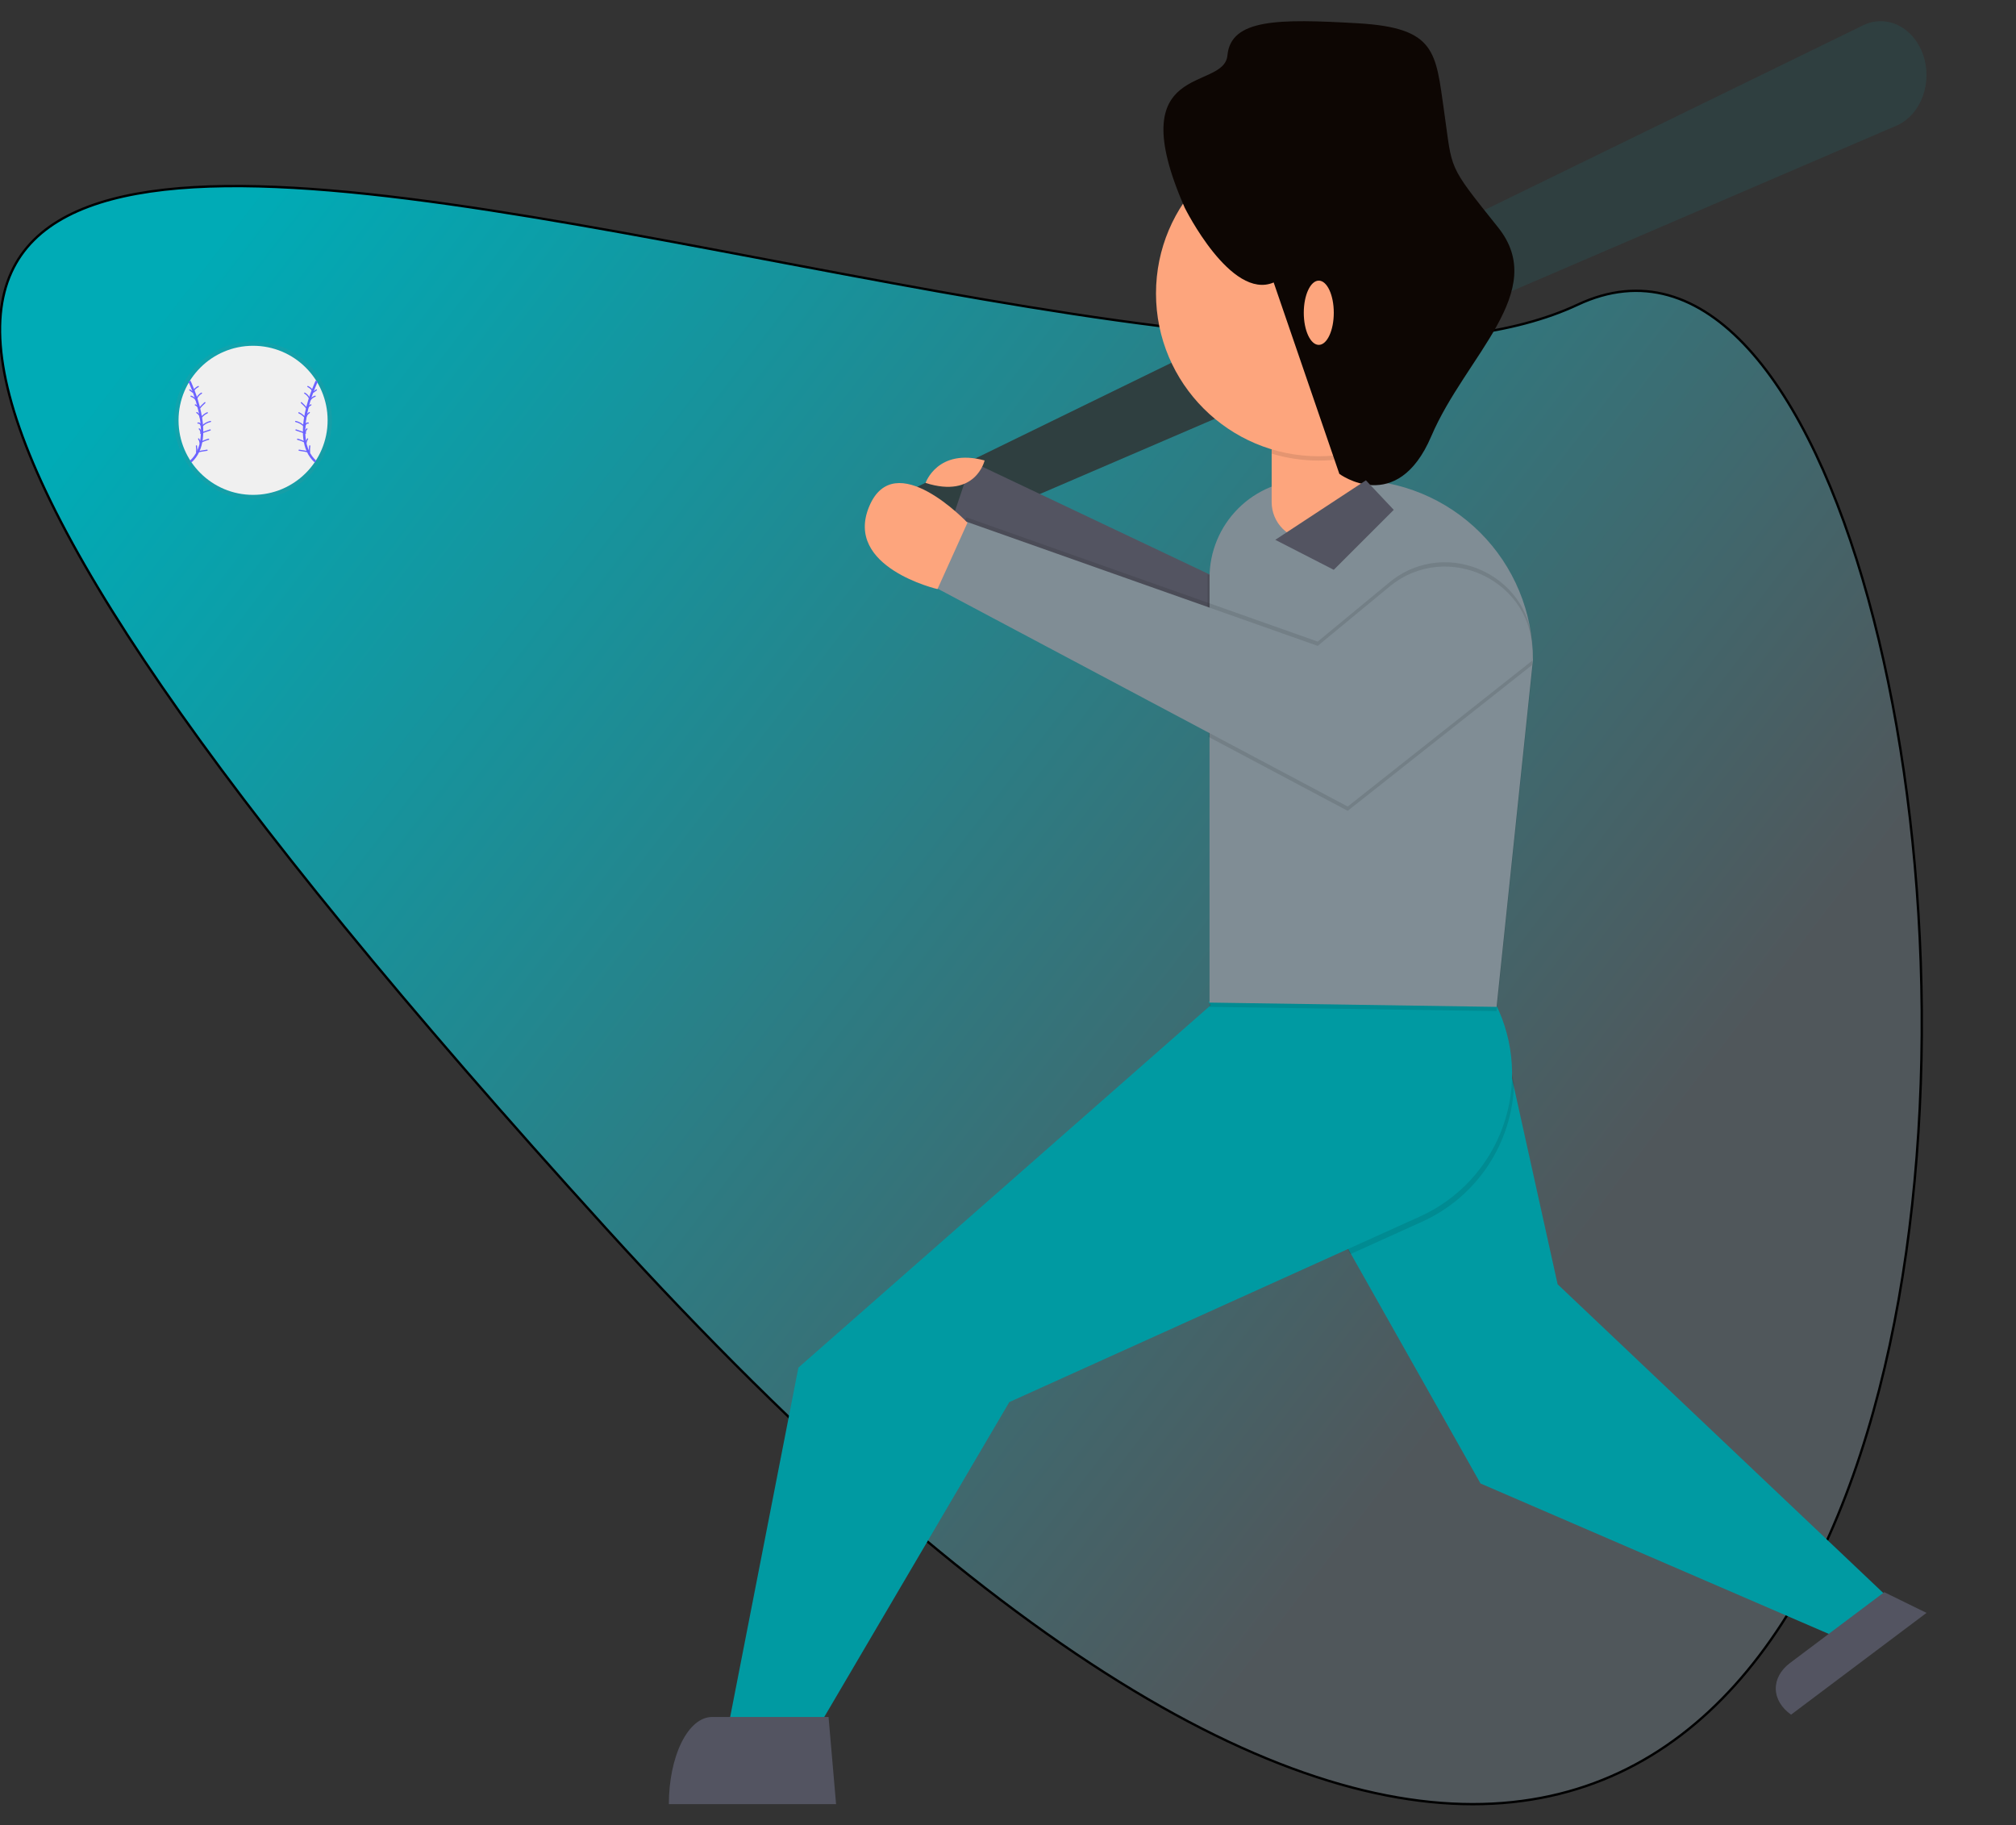 <svg width="856" height="775" viewBox="0 0 856 775" fill="none" xmlns="http://www.w3.org/2000/svg">
<rect x="0" y="0" width="856" height="775" fill="#333333" stroke="none"/>
<g id="undraw_home_run_oerh 1">
<g clip-path="url(#clip0)">
<path id="Vector 1" d="M257.234 521.45C-430.145 -235.256 453.628 230.98 669.838 129.385C886.047 27.791 944.613 1278.16 257.234 521.45Z" fill="url(#paint0_linear)" stroke="black"/>
<g id="bat">
<path id="Vector" d="M816.626 23.424C817.579 26.247 818.045 29.264 817.997 32.301C817.948 35.337 817.386 38.332 816.343 41.111C815.3 43.889 813.797 46.396 811.921 48.485C810.046 50.574 807.835 52.204 805.419 53.279L396.761 229L389 206.908L791.062 10.752C793.446 9.588 796.004 8.992 798.585 9C801.167 9.008 803.722 9.62 806.1 10.799C808.479 11.978 810.635 13.701 812.442 15.869C814.249 18.036 815.671 20.605 816.626 23.424V23.424Z" fill="#2F3F40"/>
</g>
<g id="guy">
<path id="Vector_2" d="M591.66 255.12L533.32 316.97L403.06 224.2L412.56 196L523.82 248.75L571.48 196C571.48 196 593.69 223.29 591.66 255.12Z" fill="#535461"/>
<path id="Vector_3" opacity="0.1" d="M532.41 316.97L590.75 255.12C592.13 233.57 582.4 214.12 575.97 203.79C575.16 203.79 574.35 203.73 573.53 203.73H563.59L522.91 248.73L512.7 243.89C512.7 244.34 512.7 244.78 512.7 245.23V302.88L532.41 316.97Z" fill="black"/>
<path id="Vector_4" d="M513.12 425.2L628.63 629.85L782.34 696.24L801.44 678.05L661.37 545.26L634.99 426.11L513.12 425.2Z" fill="#009AA2"/>
<path id="Vector_5" opacity="0.1" d="M514.94 429.1L573.32 532.5L603.82 518.71C615.189 513.57 624.883 505.335 631.792 494.946C638.701 484.556 642.547 472.432 642.89 459.96L635.89 428.37L516.43 427.76L514.94 429.1Z" fill="black"/>
<path id="Vector_6" d="M515.54 425.5L339 580.66L305.71 751.11L337.32 750.53L428.56 595.29L602.91 516.5C611.073 512.812 618.407 507.514 624.473 500.922C630.538 494.33 635.209 486.581 638.206 478.139C641.203 469.698 642.463 460.738 641.913 451.798C641.362 442.857 639.01 434.12 635 426.11V426.11L515.54 425.5Z" fill="#009AA2"/>
<path id="Vector_7" opacity="0.1" d="M635.45 429.3L513.57 427.5V247.08C513.57 236.068 517.944 225.507 525.731 217.721C533.517 209.934 544.078 205.56 555.09 205.56H574.43C594.711 205.56 614.162 213.617 628.502 227.958C642.843 242.298 650.9 261.749 650.9 282.03L635.45 429.3Z" fill="black"/>
<path id="Vector_8" d="M635.45 427.5L513.57 425.68V245.26C513.57 234.248 517.944 223.687 525.731 215.901C533.517 208.114 544.078 203.74 555.09 203.74H574.43C584.472 203.74 594.416 205.718 603.694 209.561C612.972 213.404 621.402 219.037 628.502 226.138C635.603 233.238 641.236 241.668 645.079 250.946C648.922 260.224 650.9 270.168 650.9 280.21L635.45 427.5Z" fill="#808D95"/>
<path id="Vector_9" d="M355 766H284C284 756.187 285.927 746.776 289.358 739.837C292.789 732.898 297.442 729 302.294 729H351.805L355 766Z" fill="#535461"/>
<path id="Vector_10" d="M818 684.792L760.495 728C756.434 725.146 754.099 721.237 754.003 717.132C753.907 713.027 756.059 709.062 759.985 706.111L800.062 676L818 684.792Z" fill="#535461"/>
<path id="Vector_11" opacity="0.1" d="M650.46 282.41L572.24 344.26L513.12 312.85L518.84 261.66L559.51 276.04L589.95 250.91C614.56 230.6 652.18 248.83 650.58 280.7C650.547 281.267 650.507 281.837 650.46 282.41Z" fill="black"/>
<path id="Vector_12" d="M539.95 158.26H579.95V213.19C579.95 217.433 578.264 221.503 575.264 224.504C572.263 227.504 568.193 229.19 563.95 229.19H555.95C551.707 229.19 547.637 227.504 544.636 224.504C541.636 221.503 539.95 217.433 539.95 213.19V158.26Z" fill="#FDA57D"/>
<path id="Vector_13" opacity="0.1" d="M539.95 192.6C552.993 196.533 566.907 196.533 579.95 192.6V160.08H539.95V192.6Z" fill="black"/>
<path id="Vector_14" d="M559.96 193.72C598.134 193.72 629.08 162.774 629.08 124.6C629.08 86.426 598.134 55.48 559.96 55.48C521.786 55.48 490.84 86.426 490.84 124.6C490.84 162.774 521.786 193.72 559.96 193.72Z" fill="#FDA57D"/>
<path id="Vector_15" d="M503.031 88.181C503.031 88.181 522.618 127.725 540.806 119.927L568.694 201.199C568.694 201.199 593.184 219.3 607.732 185.208C622.28 151.116 657.927 123.837 636.101 96.557C614.275 69.277 616.826 72.694 613.187 47.363C609.548 22.033 609.916 11.804 576.452 9.876C542.989 7.948 522.626 7.927 521.171 23.511C519.715 39.095 475.447 25.257 503.031 88.181Z" fill="#0D0603"/>
<path id="Vector_16" d="M541.49 229.2L579.97 203.93L591.79 216.47L566.32 241.93L541.49 229.2Z" fill="#535461"/>
<path id="Vector_17" d="M559.96 146.43C563.478 146.43 566.33 140.323 566.33 132.79C566.33 125.257 563.478 119.15 559.96 119.15C556.442 119.15 553.59 125.257 553.59 132.79C553.59 140.323 556.442 146.43 559.96 146.43Z" fill="#FDA57D"/>
<path id="Vector_18" opacity="0.1" d="M650.46 278.77L572.24 340.62L397.61 247.85L410.34 219.65L559.5 272.4L589.94 247.27C614.55 226.96 652.17 245.19 650.57 277.06C650.543 277.633 650.507 278.203 650.46 278.77Z" fill="black"/>
<path id="Vector_19" d="M650.46 280.59L572.24 342.44L397.61 249.66L410.34 221.5L559.5 274.22L589.94 249.09C614.55 228.78 652.17 247.01 650.57 278.88C650.543 279.453 650.507 280.023 650.46 280.59Z" fill="#808D95"/>
<path id="Vector_20" d="M398.06 250.12C398.06 250.12 358.25 240.87 369.06 215.03C379.87 189.19 410.79 221.93 410.79 221.93L398.06 250.12Z" fill="#FDA57D"/>
<path id="Vector_21" d="M418.07 195.5C418.07 195.5 414.32 211.86 393 205.04C393 205.09 398.06 190.09 418.07 195.5Z" fill="#FDA57D"/>
</g>
<g id="ball">
<path id="Vector_22" d="M107.46 211.92C125.939 211.92 140.92 196.939 140.92 178.46C140.92 159.981 125.939 145 107.46 145C88.981 145 74 159.981 74 178.46C74 196.939 88.981 211.92 107.46 211.92Z" fill="url(#paint1_linear)"/>
<path id="Vector_23" d="M107.46 210.11C124.94 210.11 139.11 195.94 139.11 178.46C139.11 160.98 124.94 146.81 107.46 146.81C89.98 146.81 75.81 160.98 75.81 178.46C75.81 195.94 89.98 210.11 107.46 210.11Z" fill="#F0F0F0"/>
<path id="Vector_24" d="M80.43 161.82C80.43 161.82 92.15 185.88 80.99 195.96" stroke="#6C63FF" stroke-miterlimit="10"/>
<path id="Vector_25" d="M80.59 165.55L81.81 166.46C82.325 165.434 83.166 164.608 84.2 164.11" stroke="#6C63FF" stroke-width="0.5" stroke-miterlimit="10" stroke-linecap="round"/>
<path id="Vector_26" d="M81.12 168.22C81.985 168.523 82.736 169.085 83.27 169.83C83.615 168.599 84.436 167.556 85.55 166.93" stroke="#6C63FF" stroke-width="0.5" stroke-miterlimit="10" stroke-linecap="round"/>
<path id="Vector_27" d="M82.95 171.9C83.668 172.227 84.228 172.823 84.51 173.56C85.268 172.63 86.101 171.764 87 170.97" stroke="#6C63FF" stroke-width="0.5" stroke-miterlimit="10" stroke-linecap="round"/>
<path id="Vector_28" d="M83.58 175.18C84.007 175.445 84.371 175.801 84.644 176.223C84.917 176.645 85.093 177.122 85.16 177.62C85.888 176.595 86.875 175.78 88.02 175.26" stroke="#6C63FF" stroke-width="0.5" stroke-miterlimit="10" stroke-linecap="round"/>
<path id="Vector_29" d="M84.05 179.62C84.253 179.587 84.462 179.614 84.65 179.697C84.838 179.781 84.998 179.917 85.11 180.09C85.328 180.441 85.474 180.832 85.54 181.24C86.533 180.079 87.878 179.275 89.37 178.95" stroke="#6C63FF" stroke-width="0.5" stroke-miterlimit="10" stroke-linecap="round"/>
<path id="Vector_30" d="M84.61 182.1C84.855 182.325 85.045 182.604 85.165 182.914C85.284 183.225 85.331 183.559 85.3 183.89L89.24 182.55" stroke="#6C63FF" stroke-width="0.5" stroke-miterlimit="10" stroke-linecap="round"/>
<path id="Vector_31" d="M84.34 186.35C84.674 186.829 84.899 187.375 85 187.95C86.13 187.33 87.328 186.844 88.57 186.5" stroke="#6C63FF" stroke-width="0.5" stroke-miterlimit="10" stroke-linecap="round"/>
<path id="Vector_32" d="M83.41 189.31C83.525 190.178 83.561 191.055 83.52 191.93C84.973 191.617 86.44 191.357 87.92 191.15" stroke="#6C63FF" stroke-width="0.5" stroke-miterlimit="10" stroke-linecap="round"/>
<path id="Vector_33" d="M134.49 161.82C134.49 161.82 122.77 185.88 133.93 195.96" stroke="#6C63FF" stroke-miterlimit="10"/>
<path id="Vector_34" d="M134.33 165.55L133.11 166.46C132.595 165.434 131.754 164.608 130.72 164.11" stroke="#6C63FF" stroke-width="0.5" stroke-miterlimit="10" stroke-linecap="round"/>
<path id="Vector_35" d="M133.81 168.22C132.945 168.523 132.194 169.085 131.66 169.83C131.315 168.599 130.494 167.556 129.38 166.93" stroke="#6C63FF" stroke-width="0.5" stroke-miterlimit="10" stroke-linecap="round"/>
<path id="Vector_36" d="M132 171.9C131.282 172.227 130.722 172.823 130.44 173.56C129.682 172.63 128.849 171.764 127.95 170.97" stroke="#6C63FF" stroke-width="0.5" stroke-miterlimit="10" stroke-linecap="round"/>
<path id="Vector_37" d="M131.34 175.18C130.913 175.445 130.549 175.801 130.276 176.223C130.003 176.645 129.827 177.122 129.76 177.62C129.032 176.595 128.045 175.78 126.9 175.26" stroke="#6C63FF" stroke-width="0.5" stroke-miterlimit="10" stroke-linecap="round"/>
<path id="Vector_38" d="M130.87 179.62C130.667 179.587 130.458 179.614 130.27 179.697C130.082 179.781 129.922 179.917 129.81 180.09C129.592 180.441 129.446 180.832 129.38 181.24C128.387 180.079 127.042 179.275 125.55 178.95" stroke="#6C63FF" stroke-width="0.5" stroke-miterlimit="10" stroke-linecap="round"/>
<path id="Vector_39" d="M130.31 182.1C130.065 182.325 129.875 182.604 129.755 182.914C129.636 183.225 129.589 183.559 129.62 183.89L125.68 182.55" stroke="#6C63FF" stroke-width="0.5" stroke-miterlimit="10" stroke-linecap="round"/>
<path id="Vector_40" d="M130.59 186.35C130.256 186.829 130.031 187.375 129.93 187.95C128.8 187.33 127.602 186.844 126.36 186.5" stroke="#6C63FF" stroke-width="0.5" stroke-miterlimit="10" stroke-linecap="round"/>
<path id="Vector_41" d="M131.52 189.31C131.406 190.178 131.369 191.055 131.41 191.93C129.957 191.617 128.49 191.357 127.01 191.15" stroke="#6C63FF" stroke-width="0.5" stroke-miterlimit="10" stroke-linecap="round"/>
</g>
</g>
</g>
<defs>
<linearGradient id="paint0_linear" x1="803.262" y1="781.112" x2="-110.999" y2="78.877" gradientUnits="userSpaceOnUse">
<stop offset="0.224" stop-color="#50575B"/>
<stop offset="0.849" stop-color="#00ABB6"/>
</linearGradient>
<linearGradient id="paint1_linear" x1="2313.14" y1="11360.8" x2="2313.14" y2="6881.84" gradientUnits="userSpaceOnUse">
<stop stop-color="#808080" stop-opacity="0.25"/>
<stop offset="0.54" stop-color="#808080" stop-opacity="0.12"/>
<stop offset="1" stop-color="#808080" stop-opacity="0.1"/>
</linearGradient>
<clipPath id="clip0">
<rect width="856" height="775" fill="white"/>
</clipPath>
</defs>
</svg>
